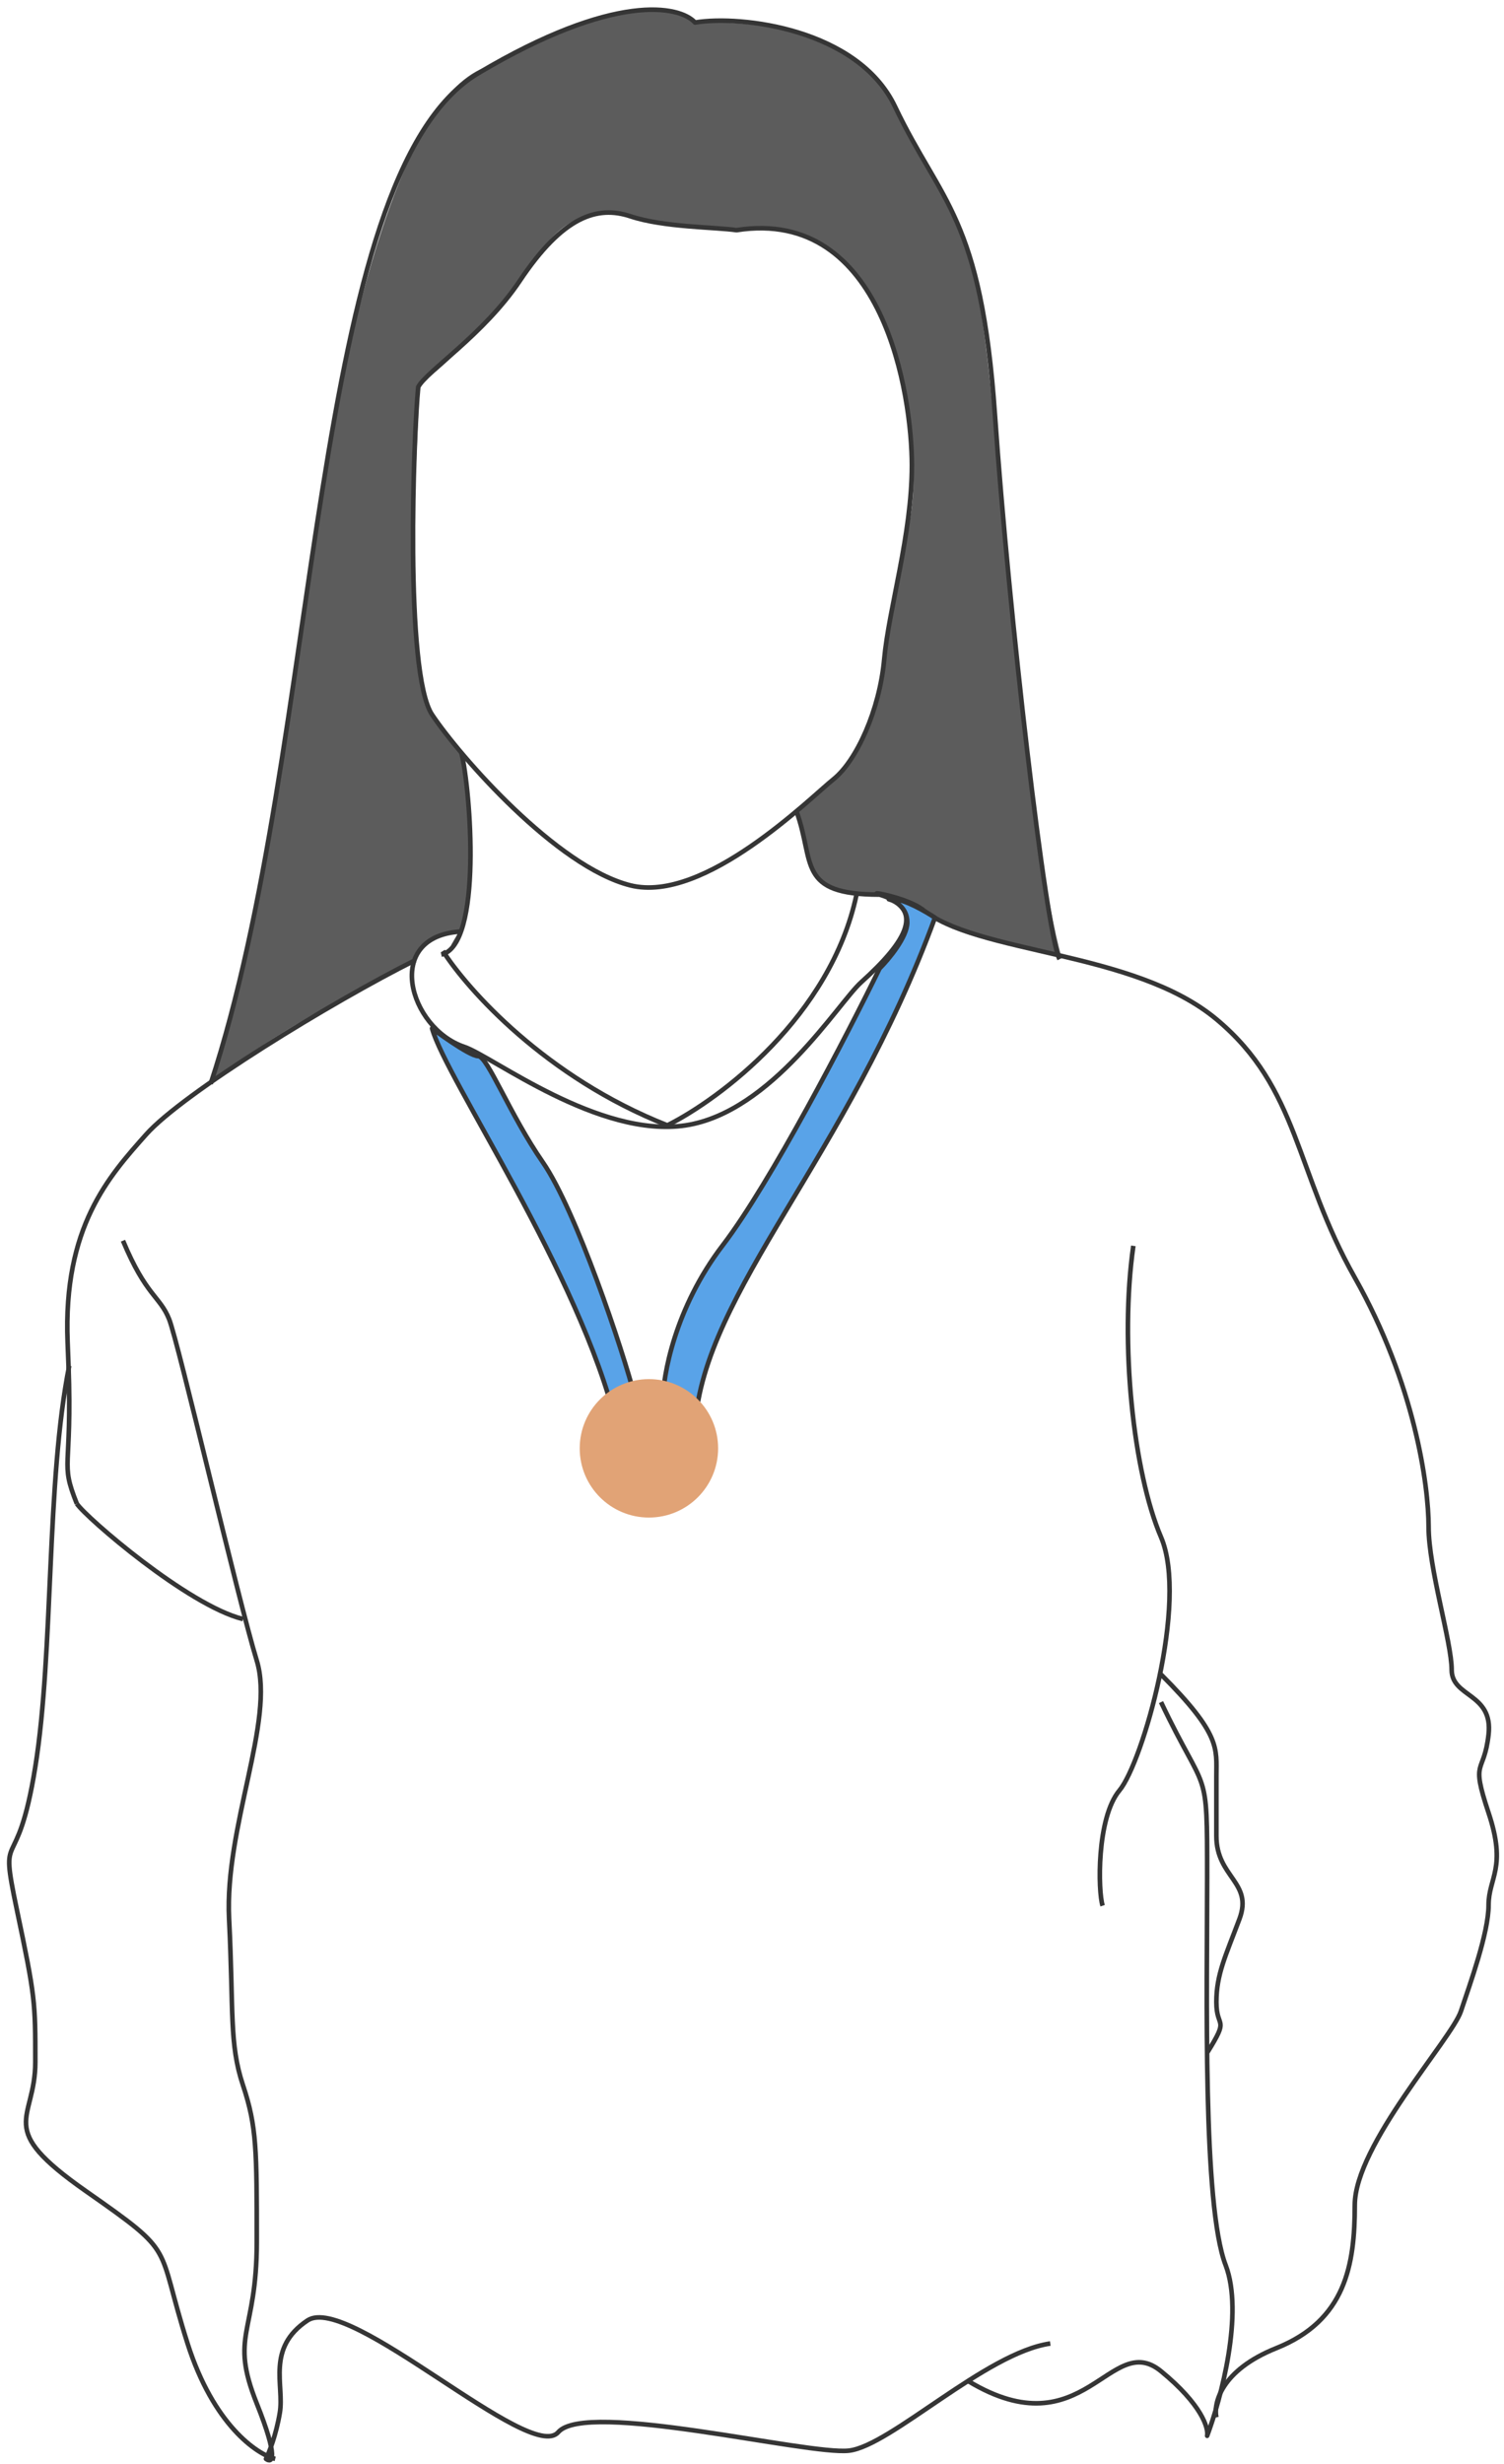 <svg width="163" height="267" viewBox="0 0 163 267" fill="none" xmlns="http://www.w3.org/2000/svg">
<path d="M23 117.048C27 104.548 29.989 85.629 33 64.549C36.5 40.048 42.5 12.049 52 7.548C61.5 3.048 68.5 -1.452 75.5 2.548C80.667 2.048 92 3.248 96 10.049C101 18.549 100.5 18.049 103.5 24.049C106.541 30.131 107 37.048 109.5 65.549C110.991 82.549 113.667 99.049 115 103.548C111.833 103.048 104.8 101.648 102 100.048C98.5 98.049 97 97.049 93.5 97.049C90 97.049 88.5 95.049 88 94.049C87.5 93.049 86.5 88.549 86.5 88.049C86.5 87.549 91.5 84.049 92.5 81.549C93.5 79.049 95 79.549 96 70.549C97 61.548 99 57.548 99 52.048C99 46.548 97 26.049 85 25.049C73 24.049 77 25.549 66.5 23.049C61 23.049 59.5 26 56.5 30.049C53.712 33.81 48.667 39.548 45.5 41.548C45 51.382 44.09 71.728 46 75.549C47.5 78.549 49.667 81.215 50 81.549C51 86.382 52 97.349 50 100.548C49.884 100.734 49.779 100.904 49.683 101.059C49.796 101.052 49.902 101.048 50 101.048C49.215 102.147 48.134 103.572 49.683 101.059C48.257 101.146 45.741 101.825 45 104.048C44.5 105.048 36 107.548 23 117.048Z" fill="#5C5C5C"/>
<path d="M45 104.048C36 108.548 19.828 118.439 15.828 122.939C11.828 127.439 6.828 132.939 7.328 145.439C7.362 146.275 7.393 147.109 7.423 147.939C7.837 159.513 6.462 158.274 8.328 162.939" stroke="#353535" stroke-width="0.5" stroke-linejoin="round"/>
<path d="M8.328 162.939C9.328 164.439 20.328 173.939 26.328 175.439M13.328 134.439C15.828 140.439 17.328 140.439 18.328 142.939C19.328 145.439 25.828 173.439 27.828 179.939C29.828 186.439 24.328 197.939 24.828 207.939C25.328 217.939 24.828 221.439 26.328 225.939C27.828 230.439 27.828 232.939 27.828 242.939C27.828 252.939 24.828 252.939 27.828 260.439C30.228 266.439 29.495 266.939 28.828 266.439C29.162 265.773 29.928 263.839 30.328 261.439C30.828 258.439 28.828 254.439 33.328 251.439C37.828 248.439 57.5 267.048 60.5 263.548C63.5 260.048 87.5 266.048 92 265.548C96.5 265.048 106.828 254.939 113.828 253.939" stroke="#353535" stroke-width="0.5" stroke-linejoin="round"/>
<path d="M99.828 98.439C105.828 103.439 122.828 102.939 131.828 110.439C140.828 117.939 140.328 126.939 146.828 138.439C153.328 149.939 154.828 160.939 154.828 165.439C154.828 169.939 157.328 177.939 157.328 180.939C157.328 183.939 161.828 183.439 161.328 187.939C160.828 192.439 159.328 190.439 161.328 196.439C163.328 202.439 161.328 203.439 161.328 206.439C161.328 209.439 159.328 214.939 158.328 217.939C157.328 220.939 146.828 232.439 146.828 238.939C146.828 245.439 145.828 251.439 138.328 254.439C132.328 256.839 131.495 260.439 131.828 261.939" stroke="#353535" stroke-width="0.5" stroke-linejoin="round"/>
<path d="M105 258.048C117.5 265.548 120.328 252.439 125.828 256.939C130.228 260.539 130.995 263.106 130.828 263.939C132.328 259.939 134.828 250.639 132.828 245.439C130.328 238.939 130.828 215.939 130.828 203.439C130.828 190.939 130.828 194.939 125.828 184.439M125.828 181.439C132.328 187.939 131.828 189.439 131.828 192.439C131.828 195.439 131.828 194.439 131.828 198.939C131.828 203.439 135.828 203.939 134.328 207.939C132.828 211.939 131.828 213.939 131.828 216.939C131.828 219.939 133.328 218.439 130.828 222.439M122.828 135C121.328 145.5 122.828 159.561 125.828 166.561C128.828 173.561 123.828 191 121.328 194C118.828 197 119 205 119.5 206.5" stroke="#353535" stroke-width="0.5" stroke-linejoin="round"/>
<path d="M49.958 100.939C41.458 101.439 44.328 111.439 50.328 113.439C53.342 114.444 64.913 123.39 74.328 121.939C83.66 120.501 90.84 108.679 93.328 106.439C98.328 101.939 100.328 98.439 95.328 96.939M95.328 96.939C93.602 96.421 99.328 97.439 100.328 98.939M95.328 96.939C86.328 96.939 88.328 93.439 86.328 87.939M50 81.549C51 85.549 52.328 102.439 47.828 103.439" stroke="#353535" stroke-width="0.5" stroke-linejoin="round"/>
<path d="M46.828 77.439C43.828 72.939 44.828 46.939 45.328 41.939C46.162 40.273 52.451 36.25 56.328 30.439C61 23.439 64.728 22.239 68.328 23.439C71.928 24.639 77.495 24.606 79.828 24.939C95.828 22.439 98.828 42.939 98.828 50.439C98.828 57.939 96.328 65.939 95.828 71.439C95.328 76.939 92.828 82.439 90.328 84.439C87.828 86.439 76.328 97.939 68.328 95.939C60.328 93.939 49.828 81.939 46.828 77.439Z" stroke="#353535" stroke-width="0.5" stroke-linejoin="round"/>
<path d="M22.828 117.439C35 80.548 33.328 18.939 51.828 7.939C66.628 -0.861 73.662 0.606 75.328 2.439C80.328 1.606 93 3.148 97 11.548C102 22.048 106.328 23.439 107.828 44.939C109.328 66.439 113.328 100.939 114.828 103.939" stroke="#353535" stroke-width="0.5" stroke-linejoin="round"/>
<path d="M7.5 148C5 160.5 5.828 178.939 3.828 191.439C1.828 203.939 -0.172 197.439 1.828 206.939C3.828 216.439 3.828 216.939 3.828 223.439C3.828 229.939 -0.672 230.439 9.328 237.439C19.328 244.439 16.828 242.939 20.328 253.939C23.128 262.739 27.828 265.939 29.828 266.439" stroke="#353535" stroke-width="0.5" stroke-linejoin="round"/>
<path d="M48 103.048C50.667 107.215 59.128 116.739 72.328 121.939C77.995 119.106 90.028 110.139 92.828 96.939" stroke="#353535" stroke-width="0.5" stroke-linejoin="round"/>
<path d="M66.828 154.439C62.828 137.939 48.328 116.939 46.828 111.439C46.828 111.439 50.828 114.439 51.828 114.439C52.828 114.439 55.228 120.739 58.828 125.939C62.428 131.139 67.495 146.273 68.828 151.439L66.828 154.439Z" fill="#59A3E8" stroke="#353535" stroke-width="0.5" stroke-linejoin="round"/>
<path d="M75.328 154.439C76.328 139.939 91.828 125.439 101.328 99.439C100.328 98.772 98.028 97.439 96.828 97.439H96.328C96.995 97.606 98.328 98.339 98.328 99.939C98.328 101.539 96.328 103.939 95.328 104.939C91.828 112.106 83.528 128.139 78.328 134.939C73.128 141.739 71.828 149.106 71.828 151.939L75.328 154.439Z" fill="#59A3E8" stroke="#353535" stroke-width="0.5" stroke-linejoin="round"/>
<circle cx="70.328" cy="156.939" r="7.5" fill="#E1A376"/>
</svg>

